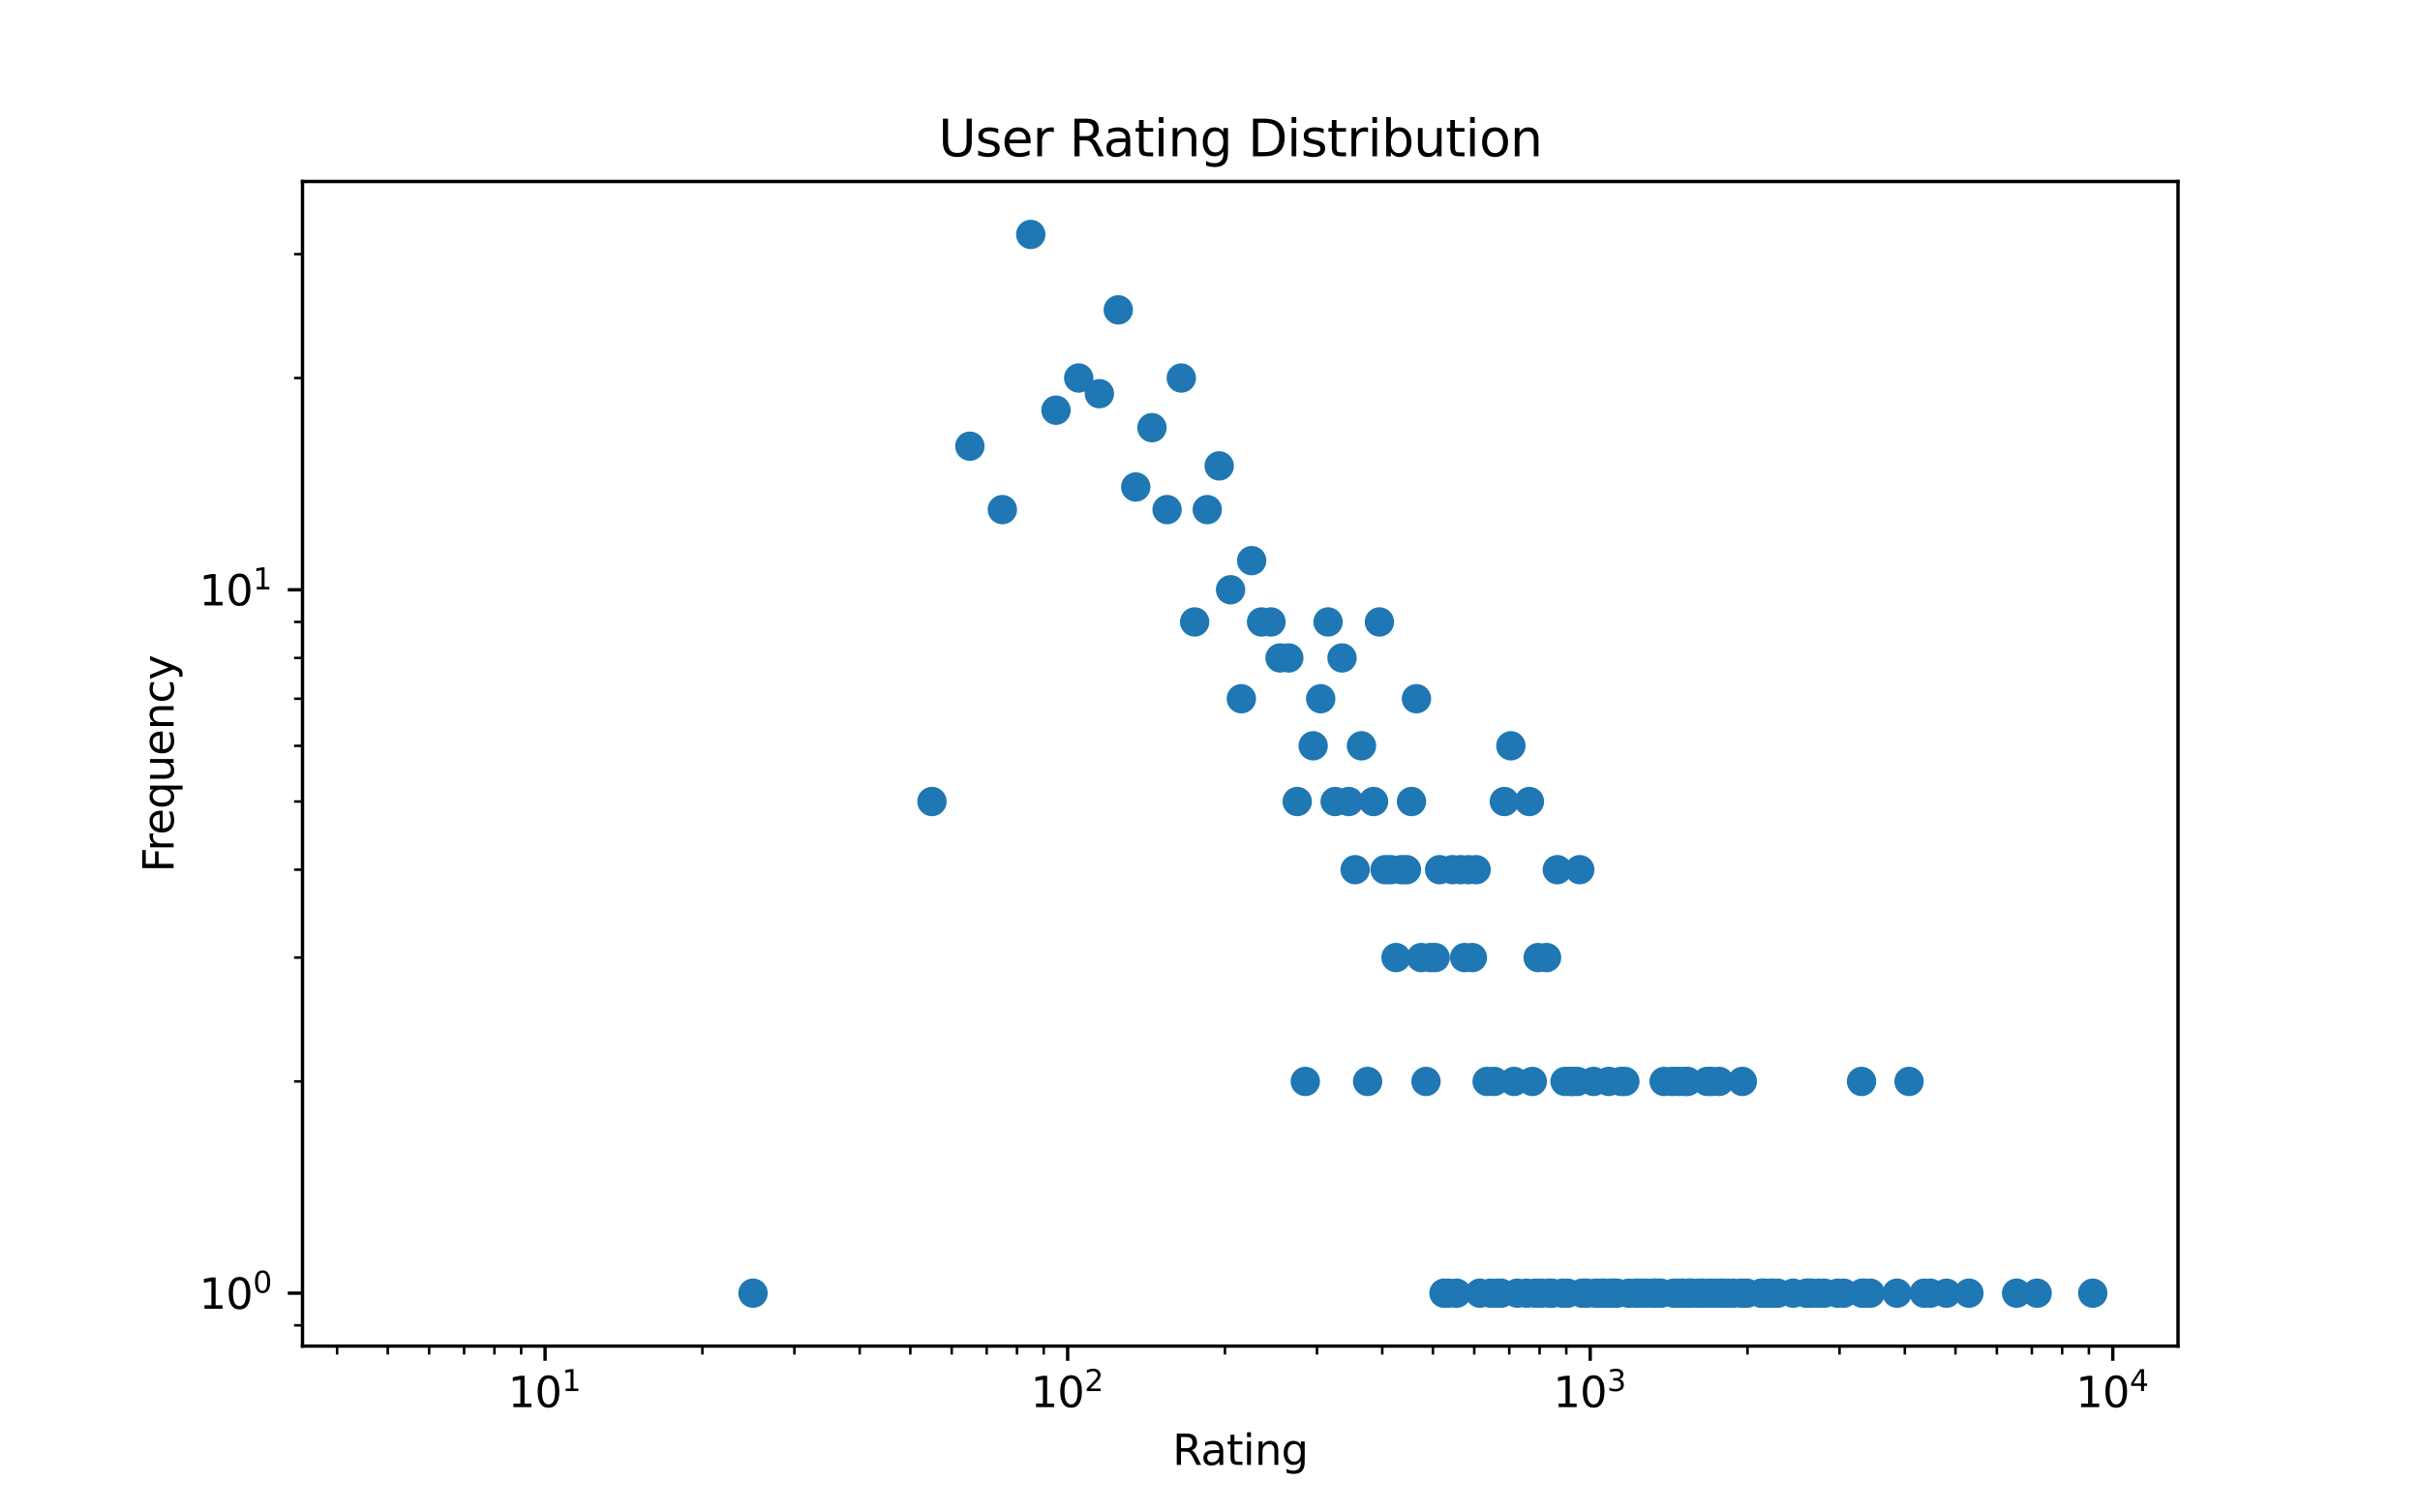 <?xml version="1.0" encoding="utf-8" standalone="no"?>
<!DOCTYPE svg PUBLIC "-//W3C//DTD SVG 1.1//EN"
  "http://www.w3.org/Graphics/SVG/1.1/DTD/svg11.dtd">
<svg xmlns:xlink="http://www.w3.org/1999/xlink" width="576pt" height="360pt" viewBox="0 0 576 360" xmlns="http://www.w3.org/2000/svg" version="1.1">
 <defs>
  <style type="text/css">*{stroke-linejoin: round; stroke-linecap: butt}</style>
 </defs>
 <g id="figure_1">
  <g id="patch_1">
   <path d="M 0 360 
L 576 360 
L 576 0 
L 0 0 
z
" style="fill: #ffffff"/>
  </g>
  <g id="axes_1">
   <g id="patch_2">
    <path d="M 72 320.4 
L 518.4 320.4 
L 518.4 43.2 
L 72 43.2 
z
" style="fill: #ffffff"/>
   </g>
   <g id="PathCollection_1">
    <defs>
     <path id="m81e905abfb" d="M 0 3 
C 0.796 3 1.559 2.684 2.121 2.121 
C 2.684 1.559 3 0.796 3 0 
C 3 -0.796 2.684 -1.559 2.121 -2.121 
C 1.559 -2.684 0.796 -3 0 -3 
C -0.796 -3 -1.559 -2.684 -2.121 -2.121 
C -2.684 -1.559 -3 -0.796 -3 0 
C -3 0.796 -2.684 1.559 -2.121 2.121 
C -1.559 2.684 -0.796 3 0 3 
z
" style="stroke: #1f77b4"/>
    </defs>
    <g clip-path="url(#p320c26b1bb)">
     <use xlink:href="#m81e905abfb" x="179.23" y="307.8" style="fill: #1f77b4; stroke: #1f77b4"/>
     <use xlink:href="#m81e905abfb" x="221.821" y="190.775" style="fill: #1f77b4; stroke: #1f77b4"/>
     <use xlink:href="#m81e905abfb" x="230.845" y="106.2" style="fill: #1f77b4; stroke: #1f77b4"/>
     <use xlink:href="#m81e905abfb" x="238.575" y="121.298" style="fill: #1f77b4; stroke: #1f77b4"/>
     <use xlink:href="#m81e905abfb" x="245.336" y="55.8" style="fill: #1f77b4; stroke: #1f77b4"/>
     <use xlink:href="#m81e905abfb" x="251.344" y="97.636" style="fill: #1f77b4; stroke: #1f77b4"/>
     <use xlink:href="#m81e905abfb" x="256.751" y="89.975" style="fill: #1f77b4; stroke: #1f77b4"/>
     <use xlink:href="#m81e905abfb" x="261.665" y="93.704" style="fill: #1f77b4; stroke: #1f77b4"/>
     <use xlink:href="#m81e905abfb" x="266.169" y="73.75" style="fill: #1f77b4; stroke: #1f77b4"/>
     <use xlink:href="#m81e905abfb" x="270.326" y="115.909" style="fill: #1f77b4; stroke: #1f77b4"/>
     <use xlink:href="#m81e905abfb" x="274.186" y="101.792" style="fill: #1f77b4; stroke: #1f77b4"/>
     <use xlink:href="#m81e905abfb" x="277.789" y="121.298" style="fill: #1f77b4; stroke: #1f77b4"/>
     <use xlink:href="#m81e905abfb" x="281.166" y="89.975" style="fill: #1f77b4; stroke: #1f77b4"/>
     <use xlink:href="#m81e905abfb" x="284.344" y="148.036" style="fill: #1f77b4; stroke: #1f77b4"/>
     <use xlink:href="#m81e905abfb" x="287.346" y="121.298" style="fill: #1f77b4; stroke: #1f77b4"/>
     <use xlink:href="#m81e905abfb" x="290.19" y="110.893" style="fill: #1f77b4; stroke: #1f77b4"/>
     <use xlink:href="#m81e905abfb" x="292.891" y="140.375" style="fill: #1f77b4; stroke: #1f77b4"/>
     <use xlink:href="#m81e905abfb" x="295.464" y="166.309" style="fill: #1f77b4; stroke: #1f77b4"/>
     <use xlink:href="#m81e905abfb" x="297.92" y="133.445" style="fill: #1f77b4; stroke: #1f77b4"/>
     <use xlink:href="#m81e905abfb" x="300.269" y="148.036" style="fill: #1f77b4; stroke: #1f77b4"/>
     <use xlink:href="#m81e905abfb" x="302.52" y="148.036" style="fill: #1f77b4; stroke: #1f77b4"/>
     <use xlink:href="#m81e905abfb" x="304.681" y="156.6" style="fill: #1f77b4; stroke: #1f77b4"/>
     <use xlink:href="#m81e905abfb" x="306.759" y="156.6" style="fill: #1f77b4; stroke: #1f77b4"/>
     <use xlink:href="#m81e905abfb" x="308.76" y="190.775" style="fill: #1f77b4; stroke: #1f77b4"/>
     <use xlink:href="#m81e905abfb" x="310.689" y="257.4" style="fill: #1f77b4; stroke: #1f77b4"/>
     <use xlink:href="#m81e905abfb" x="312.552" y="177.518" style="fill: #1f77b4; stroke: #1f77b4"/>
     <use xlink:href="#m81e905abfb" x="314.353" y="166.309" style="fill: #1f77b4; stroke: #1f77b4"/>
     <use xlink:href="#m81e905abfb" x="316.096" y="148.036" style="fill: #1f77b4; stroke: #1f77b4"/>
     <use xlink:href="#m81e905abfb" x="317.784" y="190.775" style="fill: #1f77b4; stroke: #1f77b4"/>
     <use xlink:href="#m81e905abfb" x="319.421" y="156.6" style="fill: #1f77b4; stroke: #1f77b4"/>
     <use xlink:href="#m81e905abfb" x="321.01" y="190.775" style="fill: #1f77b4; stroke: #1f77b4"/>
     <use xlink:href="#m81e905abfb" x="322.553" y="207" style="fill: #1f77b4; stroke: #1f77b4"/>
     <use xlink:href="#m81e905abfb" x="324.054" y="177.518" style="fill: #1f77b4; stroke: #1f77b4"/>
     <use xlink:href="#m81e905abfb" x="325.514" y="257.4" style="fill: #1f77b4; stroke: #1f77b4"/>
     <use xlink:href="#m81e905abfb" x="326.936" y="190.775" style="fill: #1f77b4; stroke: #1f77b4"/>
     <use xlink:href="#m81e905abfb" x="328.321" y="148.036" style="fill: #1f77b4; stroke: #1f77b4"/>
     <use xlink:href="#m81e905abfb" x="329.671" y="207" style="fill: #1f77b4; stroke: #1f77b4"/>
     <use xlink:href="#m81e905abfb" x="330.989" y="207" style="fill: #1f77b4; stroke: #1f77b4"/>
     <use xlink:href="#m81e905abfb" x="332.275" y="227.918" style="fill: #1f77b4; stroke: #1f77b4"/>
     <use xlink:href="#m81e905abfb" x="333.531" y="207" style="fill: #1f77b4; stroke: #1f77b4"/>
     <use xlink:href="#m81e905abfb" x="334.759" y="207" style="fill: #1f77b4; stroke: #1f77b4"/>
     <use xlink:href="#m81e905abfb" x="335.959" y="190.775" style="fill: #1f77b4; stroke: #1f77b4"/>
     <use xlink:href="#m81e905abfb" x="337.134" y="166.309" style="fill: #1f77b4; stroke: #1f77b4"/>
     <use xlink:href="#m81e905abfb" x="338.283" y="227.918" style="fill: #1f77b4; stroke: #1f77b4"/>
     <use xlink:href="#m81e905abfb" x="339.409" y="257.4" style="fill: #1f77b4; stroke: #1f77b4"/>
     <use xlink:href="#m81e905abfb" x="340.511" y="227.918" style="fill: #1f77b4; stroke: #1f77b4"/>
     <use xlink:href="#m81e905abfb" x="341.591" y="227.918" style="fill: #1f77b4; stroke: #1f77b4"/>
     <use xlink:href="#m81e905abfb" x="342.651" y="207" style="fill: #1f77b4; stroke: #1f77b4"/>
     <use xlink:href="#m81e905abfb" x="343.69" y="307.8" style="fill: #1f77b4; stroke: #1f77b4"/>
     <use xlink:href="#m81e905abfb" x="344.709" y="307.8" style="fill: #1f77b4; stroke: #1f77b4"/>
     <use xlink:href="#m81e905abfb" x="345.709" y="207" style="fill: #1f77b4; stroke: #1f77b4"/>
     <use xlink:href="#m81e905abfb" x="346.691" y="307.8" style="fill: #1f77b4; stroke: #1f77b4"/>
     <use xlink:href="#m81e905abfb" x="347.656" y="207" style="fill: #1f77b4; stroke: #1f77b4"/>
     <use xlink:href="#m81e905abfb" x="348.604" y="227.918" style="fill: #1f77b4; stroke: #1f77b4"/>
     <use xlink:href="#m81e905abfb" x="349.535" y="207" style="fill: #1f77b4; stroke: #1f77b4"/>
     <use xlink:href="#m81e905abfb" x="350.451" y="227.918" style="fill: #1f77b4; stroke: #1f77b4"/>
     <use xlink:href="#m81e905abfb" x="351.351" y="207" style="fill: #1f77b4; stroke: #1f77b4"/>
     <use xlink:href="#m81e905abfb" x="352.237" y="307.8" style="fill: #1f77b4; stroke: #1f77b4"/>
     <use xlink:href="#m81e905abfb" x="353.965" y="257.4" style="fill: #1f77b4; stroke: #1f77b4"/>
     <use xlink:href="#m81e905abfb" x="354.809" y="307.8" style="fill: #1f77b4; stroke: #1f77b4"/>
     <use xlink:href="#m81e905abfb" x="355.64" y="257.4" style="fill: #1f77b4; stroke: #1f77b4"/>
     <use xlink:href="#m81e905abfb" x="356.459" y="307.8" style="fill: #1f77b4; stroke: #1f77b4"/>
     <use xlink:href="#m81e905abfb" x="357.265" y="307.8" style="fill: #1f77b4; stroke: #1f77b4"/>
     <use xlink:href="#m81e905abfb" x="358.059" y="190.775" style="fill: #1f77b4; stroke: #1f77b4"/>
     <use xlink:href="#m81e905abfb" x="359.614" y="177.518" style="fill: #1f77b4; stroke: #1f77b4"/>
     <use xlink:href="#m81e905abfb" x="360.375" y="257.4" style="fill: #1f77b4; stroke: #1f77b4"/>
     <use xlink:href="#m81e905abfb" x="361.125" y="307.8" style="fill: #1f77b4; stroke: #1f77b4"/>
     <use xlink:href="#m81e905abfb" x="363.315" y="307.8" style="fill: #1f77b4; stroke: #1f77b4"/>
     <use xlink:href="#m81e905abfb" x="364.026" y="190.775" style="fill: #1f77b4; stroke: #1f77b4"/>
     <use xlink:href="#m81e905abfb" x="364.728" y="257.4" style="fill: #1f77b4; stroke: #1f77b4"/>
     <use xlink:href="#m81e905abfb" x="365.42" y="307.8" style="fill: #1f77b4; stroke: #1f77b4"/>
     <use xlink:href="#m81e905abfb" x="366.104" y="227.918" style="fill: #1f77b4; stroke: #1f77b4"/>
     <use xlink:href="#m81e905abfb" x="366.779" y="307.8" style="fill: #1f77b4; stroke: #1f77b4"/>
     <use xlink:href="#m81e905abfb" x="368.105" y="227.918" style="fill: #1f77b4; stroke: #1f77b4"/>
     <use xlink:href="#m81e905abfb" x="368.756" y="307.8" style="fill: #1f77b4; stroke: #1f77b4"/>
     <use xlink:href="#m81e905abfb" x="369.399" y="307.8" style="fill: #1f77b4; stroke: #1f77b4"/>
     <use xlink:href="#m81e905abfb" x="370.663" y="207" style="fill: #1f77b4; stroke: #1f77b4"/>
     <use xlink:href="#m81e905abfb" x="371.897" y="307.8" style="fill: #1f77b4; stroke: #1f77b4"/>
     <use xlink:href="#m81e905abfb" x="372.504" y="257.4" style="fill: #1f77b4; stroke: #1f77b4"/>
     <use xlink:href="#m81e905abfb" x="373.104" y="307.8" style="fill: #1f77b4; stroke: #1f77b4"/>
     <use xlink:href="#m81e905abfb" x="373.698" y="257.4" style="fill: #1f77b4; stroke: #1f77b4"/>
     <use xlink:href="#m81e905abfb" x="374.285" y="257.4" style="fill: #1f77b4; stroke: #1f77b4"/>
     <use xlink:href="#m81e905abfb" x="375.441" y="257.4" style="fill: #1f77b4; stroke: #1f77b4"/>
     <use xlink:href="#m81e905abfb" x="376.009" y="207" style="fill: #1f77b4; stroke: #1f77b4"/>
     <use xlink:href="#m81e905abfb" x="376.572" y="307.8" style="fill: #1f77b4; stroke: #1f77b4"/>
     <use xlink:href="#m81e905abfb" x="377.129" y="307.8" style="fill: #1f77b4; stroke: #1f77b4"/>
     <use xlink:href="#m81e905abfb" x="377.68" y="307.8" style="fill: #1f77b4; stroke: #1f77b4"/>
     <use xlink:href="#m81e905abfb" x="379.301" y="257.4" style="fill: #1f77b4; stroke: #1f77b4"/>
     <use xlink:href="#m81e905abfb" x="379.83" y="307.8" style="fill: #1f77b4; stroke: #1f77b4"/>
     <use xlink:href="#m81e905abfb" x="380.874" y="307.8" style="fill: #1f77b4; stroke: #1f77b4"/>
     <use xlink:href="#m81e905abfb" x="381.389" y="307.8" style="fill: #1f77b4; stroke: #1f77b4"/>
     <use xlink:href="#m81e905abfb" x="381.898" y="307.8" style="fill: #1f77b4; stroke: #1f77b4"/>
     <use xlink:href="#m81e905abfb" x="382.903" y="257.4" style="fill: #1f77b4; stroke: #1f77b4"/>
     <use xlink:href="#m81e905abfb" x="383.399" y="307.8" style="fill: #1f77b4; stroke: #1f77b4"/>
     <use xlink:href="#m81e905abfb" x="383.89" y="307.8" style="fill: #1f77b4; stroke: #1f77b4"/>
     <use xlink:href="#m81e905abfb" x="384.377" y="307.8" style="fill: #1f77b4; stroke: #1f77b4"/>
     <use xlink:href="#m81e905abfb" x="384.859" y="307.8" style="fill: #1f77b4; stroke: #1f77b4"/>
     <use xlink:href="#m81e905abfb" x="385.811" y="257.4" style="fill: #1f77b4; stroke: #1f77b4"/>
     <use xlink:href="#m81e905abfb" x="386.746" y="257.4" style="fill: #1f77b4; stroke: #1f77b4"/>
     <use xlink:href="#m81e905abfb" x="387.666" y="307.8" style="fill: #1f77b4; stroke: #1f77b4"/>
     <use xlink:href="#m81e905abfb" x="389.459" y="307.8" style="fill: #1f77b4; stroke: #1f77b4"/>
     <use xlink:href="#m81e905abfb" x="389.898" y="307.8" style="fill: #1f77b4; stroke: #1f77b4"/>
     <use xlink:href="#m81e905abfb" x="390.766" y="307.8" style="fill: #1f77b4; stroke: #1f77b4"/>
     <use xlink:href="#m81e905abfb" x="391.62" y="307.8" style="fill: #1f77b4; stroke: #1f77b4"/>
     <use xlink:href="#m81e905abfb" x="393.289" y="307.8" style="fill: #1f77b4; stroke: #1f77b4"/>
     <use xlink:href="#m81e905abfb" x="393.698" y="307.8" style="fill: #1f77b4; stroke: #1f77b4"/>
     <use xlink:href="#m81e905abfb" x="394.104" y="307.8" style="fill: #1f77b4; stroke: #1f77b4"/>
     <use xlink:href="#m81e905abfb" x="394.907" y="307.8" style="fill: #1f77b4; stroke: #1f77b4"/>
     <use xlink:href="#m81e905abfb" x="395.305" y="307.8" style="fill: #1f77b4; stroke: #1f77b4"/>
     <use xlink:href="#m81e905abfb" x="396.09" y="257.4" style="fill: #1f77b4; stroke: #1f77b4"/>
     <use xlink:href="#m81e905abfb" x="398.006" y="257.4" style="fill: #1f77b4; stroke: #1f77b4"/>
     <use xlink:href="#m81e905abfb" x="398.381" y="307.8" style="fill: #1f77b4; stroke: #1f77b4"/>
     <use xlink:href="#m81e905abfb" x="399.124" y="307.8" style="fill: #1f77b4; stroke: #1f77b4"/>
     <use xlink:href="#m81e905abfb" x="399.491" y="257.4" style="fill: #1f77b4; stroke: #1f77b4"/>
     <use xlink:href="#m81e905abfb" x="400.219" y="307.8" style="fill: #1f77b4; stroke: #1f77b4"/>
     <use xlink:href="#m81e905abfb" x="400.579" y="307.8" style="fill: #1f77b4; stroke: #1f77b4"/>
     <use xlink:href="#m81e905abfb" x="400.937" y="257.4" style="fill: #1f77b4; stroke: #1f77b4"/>
     <use xlink:href="#m81e905abfb" x="401.645" y="257.4" style="fill: #1f77b4; stroke: #1f77b4"/>
     <use xlink:href="#m81e905abfb" x="401.996" y="307.8" style="fill: #1f77b4; stroke: #1f77b4"/>
     <use xlink:href="#m81e905abfb" x="402.344" y="307.8" style="fill: #1f77b4; stroke: #1f77b4"/>
     <use xlink:href="#m81e905abfb" x="402.691" y="307.8" style="fill: #1f77b4; stroke: #1f77b4"/>
     <use xlink:href="#m81e905abfb" x="404.389" y="307.8" style="fill: #1f77b4; stroke: #1f77b4"/>
     <use xlink:href="#m81e905abfb" x="405.054" y="307.8" style="fill: #1f77b4; stroke: #1f77b4"/>
     <use xlink:href="#m81e905abfb" x="405.384" y="307.8" style="fill: #1f77b4; stroke: #1f77b4"/>
     <use xlink:href="#m81e905abfb" x="406.36" y="257.4" style="fill: #1f77b4; stroke: #1f77b4"/>
     <use xlink:href="#m81e905abfb" x="407.001" y="307.8" style="fill: #1f77b4; stroke: #1f77b4"/>
     <use xlink:href="#m81e905abfb" x="407.319" y="257.4" style="fill: #1f77b4; stroke: #1f77b4"/>
     <use xlink:href="#m81e905abfb" x="407.949" y="307.8" style="fill: #1f77b4; stroke: #1f77b4"/>
     <use xlink:href="#m81e905abfb" x="409.187" y="257.4" style="fill: #1f77b4; stroke: #1f77b4"/>
     <use xlink:href="#m81e905abfb" x="409.492" y="307.8" style="fill: #1f77b4; stroke: #1f77b4"/>
     <use xlink:href="#m81e905abfb" x="410.097" y="307.8" style="fill: #1f77b4; stroke: #1f77b4"/>
     <use xlink:href="#m81e905abfb" x="411.288" y="307.8" style="fill: #1f77b4; stroke: #1f77b4"/>
     <use xlink:href="#m81e905abfb" x="412.453" y="307.8" style="fill: #1f77b4; stroke: #1f77b4"/>
     <use xlink:href="#m81e905abfb" x="414.433" y="307.8" style="fill: #1f77b4; stroke: #1f77b4"/>
     <use xlink:href="#m81e905abfb" x="414.71" y="257.4" style="fill: #1f77b4; stroke: #1f77b4"/>
     <use xlink:href="#m81e905abfb" x="415.26" y="307.8" style="fill: #1f77b4; stroke: #1f77b4"/>
     <use xlink:href="#m81e905abfb" x="415.804" y="307.8" style="fill: #1f77b4; stroke: #1f77b4"/>
     <use xlink:href="#m81e905abfb" x="419.214" y="307.8" style="fill: #1f77b4; stroke: #1f77b4"/>
     <use xlink:href="#m81e905abfb" x="419.468" y="307.8" style="fill: #1f77b4; stroke: #1f77b4"/>
     <use xlink:href="#m81e905abfb" x="419.971" y="307.8" style="fill: #1f77b4; stroke: #1f77b4"/>
     <use xlink:href="#m81e905abfb" x="421.455" y="307.8" style="fill: #1f77b4; stroke: #1f77b4"/>
     <use xlink:href="#m81e905abfb" x="422.181" y="307.8" style="fill: #1f77b4; stroke: #1f77b4"/>
     <use xlink:href="#m81e905abfb" x="423.135" y="307.8" style="fill: #1f77b4; stroke: #1f77b4"/>
     <use xlink:href="#m81e905abfb" x="426.791" y="307.8" style="fill: #1f77b4; stroke: #1f77b4"/>
     <use xlink:href="#m81e905abfb" x="430.008" y="307.8" style="fill: #1f77b4; stroke: #1f77b4"/>
     <use xlink:href="#m81e905abfb" x="430.215" y="307.8" style="fill: #1f77b4; stroke: #1f77b4"/>
     <use xlink:href="#m81e905abfb" x="430.834" y="307.8" style="fill: #1f77b4; stroke: #1f77b4"/>
     <use xlink:href="#m81e905abfb" x="431.242" y="307.8" style="fill: #1f77b4; stroke: #1f77b4"/>
     <use xlink:href="#m81e905abfb" x="432.846" y="307.8" style="fill: #1f77b4; stroke: #1f77b4"/>
     <use xlink:href="#m81e905abfb" x="434.211" y="307.8" style="fill: #1f77b4; stroke: #1f77b4"/>
     <use xlink:href="#m81e905abfb" x="437.39" y="307.8" style="fill: #1f77b4; stroke: #1f77b4"/>
     <use xlink:href="#m81e905abfb" x="438.823" y="307.8" style="fill: #1f77b4; stroke: #1f77b4"/>
     <use xlink:href="#m81e905abfb" x="443.072" y="257.4" style="fill: #1f77b4; stroke: #1f77b4"/>
     <use xlink:href="#m81e905abfb" x="443.235" y="307.8" style="fill: #1f77b4; stroke: #1f77b4"/>
     <use xlink:href="#m81e905abfb" x="443.722" y="307.8" style="fill: #1f77b4; stroke: #1f77b4"/>
     <use xlink:href="#m81e905abfb" x="445.156" y="307.8" style="fill: #1f77b4; stroke: #1f77b4"/>
     <use xlink:href="#m81e905abfb" x="451.527" y="307.8" style="fill: #1f77b4; stroke: #1f77b4"/>
     <use xlink:href="#m81e905abfb" x="454.385" y="257.4" style="fill: #1f77b4; stroke: #1f77b4"/>
     <use xlink:href="#m81e905abfb" x="457.975" y="307.8" style="fill: #1f77b4; stroke: #1f77b4"/>
     <use xlink:href="#m81e905abfb" x="459.443" y="307.8" style="fill: #1f77b4; stroke: #1f77b4"/>
     <use xlink:href="#m81e905abfb" x="463.287" y="307.8" style="fill: #1f77b4; stroke: #1f77b4"/>
     <use xlink:href="#m81e905abfb" x="468.634" y="307.8" style="fill: #1f77b4; stroke: #1f77b4"/>
     <use xlink:href="#m81e905abfb" x="479.981" y="307.8" style="fill: #1f77b4; stroke: #1f77b4"/>
     <use xlink:href="#m81e905abfb" x="484.87" y="307.8" style="fill: #1f77b4; stroke: #1f77b4"/>
     <use xlink:href="#m81e905abfb" x="498.109" y="307.8" style="fill: #1f77b4; stroke: #1f77b4"/>
    </g>
   </g>
   <g id="matplotlib.axis_1">
    <g id="xtick_1">
     <g id="line2d_1">
      <defs>
       <path id="mab0620ad27" d="M 0 0 
L 0 3.5 
" style="stroke: #000000; stroke-width: 0.8"/>
      </defs>
      <g>
       <use xlink:href="#mab0620ad27" x="129.733" y="320.4" style="stroke: #000000; stroke-width: 0.8"/>
      </g>
     </g>
     <g id="text_1">
      <!-- $\mathdefault{10^{1}}$ -->
      <g transform="translate(120.933 334.998) scale(0.1 -0.1)">
       <defs>
        <path id="DejaVuSans-31" d="M 794 531 
L 1825 531 
L 1825 4091 
L 703 3866 
L 703 4441 
L 1819 4666 
L 2450 4666 
L 2450 531 
L 3481 531 
L 3481 0 
L 794 0 
L 794 531 
z
" transform="scale(0.016)"/>
        <path id="DejaVuSans-30" d="M 2034 4250 
Q 1547 4250 1301 3770 
Q 1056 3291 1056 2328 
Q 1056 1369 1301 889 
Q 1547 409 2034 409 
Q 2525 409 2770 889 
Q 3016 1369 3016 2328 
Q 3016 3291 2770 3770 
Q 2525 4250 2034 4250 
z
M 2034 4750 
Q 2819 4750 3233 4129 
Q 3647 3509 3647 2328 
Q 3647 1150 3233 529 
Q 2819 -91 2034 -91 
Q 1250 -91 836 529 
Q 422 1150 422 2328 
Q 422 3509 836 4129 
Q 1250 4750 2034 4750 
z
" transform="scale(0.016)"/>
       </defs>
       <use xlink:href="#DejaVuSans-31" transform="translate(0 0.684)"/>
       <use xlink:href="#DejaVuSans-30" transform="translate(63.623 0.684)"/>
       <use xlink:href="#DejaVuSans-31" transform="translate(128.203 38.966) scale(0.7)"/>
      </g>
     </g>
    </g>
    <g id="xtick_2">
     <g id="line2d_2">
      <g>
       <use xlink:href="#mab0620ad27" x="254.115" y="320.4" style="stroke: #000000; stroke-width: 0.8"/>
      </g>
     </g>
     <g id="text_2">
      <!-- $\mathdefault{10^{2}}$ -->
      <g transform="translate(245.315 334.998) scale(0.1 -0.1)">
       <defs>
        <path id="DejaVuSans-32" d="M 1228 531 
L 3431 531 
L 3431 0 
L 469 0 
L 469 531 
Q 828 903 1448 1529 
Q 2069 2156 2228 2338 
Q 2531 2678 2651 2914 
Q 2772 3150 2772 3378 
Q 2772 3750 2511 3984 
Q 2250 4219 1831 4219 
Q 1534 4219 1204 4116 
Q 875 4013 500 3803 
L 500 4441 
Q 881 4594 1212 4672 
Q 1544 4750 1819 4750 
Q 2544 4750 2975 4387 
Q 3406 4025 3406 3419 
Q 3406 3131 3298 2873 
Q 3191 2616 2906 2266 
Q 2828 2175 2409 1742 
Q 1991 1309 1228 531 
z
" transform="scale(0.016)"/>
       </defs>
       <use xlink:href="#DejaVuSans-31" transform="translate(0 0.766)"/>
       <use xlink:href="#DejaVuSans-30" transform="translate(63.623 0.766)"/>
       <use xlink:href="#DejaVuSans-32" transform="translate(128.203 39.047) scale(0.7)"/>
      </g>
     </g>
    </g>
    <g id="xtick_3">
     <g id="line2d_3">
      <g>
       <use xlink:href="#mab0620ad27" x="378.497" y="320.4" style="stroke: #000000; stroke-width: 0.8"/>
      </g>
     </g>
     <g id="text_3">
      <!-- $\mathdefault{10^{3}}$ -->
      <g transform="translate(369.697 334.998) scale(0.1 -0.1)">
       <defs>
        <path id="DejaVuSans-33" d="M 2597 2516 
Q 3050 2419 3304 2112 
Q 3559 1806 3559 1356 
Q 3559 666 3084 287 
Q 2609 -91 1734 -91 
Q 1441 -91 1130 -33 
Q 819 25 488 141 
L 488 750 
Q 750 597 1062 519 
Q 1375 441 1716 441 
Q 2309 441 2620 675 
Q 2931 909 2931 1356 
Q 2931 1769 2642 2001 
Q 2353 2234 1838 2234 
L 1294 2234 
L 1294 2753 
L 1863 2753 
Q 2328 2753 2575 2939 
Q 2822 3125 2822 3475 
Q 2822 3834 2567 4026 
Q 2313 4219 1838 4219 
Q 1578 4219 1281 4162 
Q 984 4106 628 3988 
L 628 4550 
Q 988 4650 1302 4700 
Q 1616 4750 1894 4750 
Q 2613 4750 3031 4423 
Q 3450 4097 3450 3541 
Q 3450 3153 3228 2886 
Q 3006 2619 2597 2516 
z
" transform="scale(0.016)"/>
       </defs>
       <use xlink:href="#DejaVuSans-31" transform="translate(0 0.766)"/>
       <use xlink:href="#DejaVuSans-30" transform="translate(63.623 0.766)"/>
       <use xlink:href="#DejaVuSans-33" transform="translate(128.203 39.047) scale(0.7)"/>
      </g>
     </g>
    </g>
    <g id="xtick_4">
     <g id="line2d_4">
      <g>
       <use xlink:href="#mab0620ad27" x="502.878" y="320.4" style="stroke: #000000; stroke-width: 0.8"/>
      </g>
     </g>
     <g id="text_4">
      <!-- $\mathdefault{10^{4}}$ -->
      <g transform="translate(494.078 334.998) scale(0.1 -0.1)">
       <defs>
        <path id="DejaVuSans-34" d="M 2419 4116 
L 825 1625 
L 2419 1625 
L 2419 4116 
z
M 2253 4666 
L 3047 4666 
L 3047 1625 
L 3713 1625 
L 3713 1100 
L 3047 1100 
L 3047 0 
L 2419 0 
L 2419 1100 
L 313 1100 
L 313 1709 
L 2253 4666 
z
" transform="scale(0.016)"/>
       </defs>
       <use xlink:href="#DejaVuSans-31" transform="translate(0 0.684)"/>
       <use xlink:href="#DejaVuSans-30" transform="translate(63.623 0.684)"/>
       <use xlink:href="#DejaVuSans-34" transform="translate(128.203 38.966) scale(0.7)"/>
      </g>
     </g>
    </g>
    <g id="xtick_5">
     <g id="line2d_5">
      <defs>
       <path id="mc2a86df914" d="M 0 0 
L 0 2 
" style="stroke: #000000; stroke-width: 0.6"/>
      </defs>
      <g>
       <use xlink:href="#mc2a86df914" x="80.237" y="320.4" style="stroke: #000000; stroke-width: 0.6"/>
      </g>
     </g>
    </g>
    <g id="xtick_6">
     <g id="line2d_6">
      <g>
       <use xlink:href="#mc2a86df914" x="92.291" y="320.4" style="stroke: #000000; stroke-width: 0.6"/>
      </g>
     </g>
    </g>
    <g id="xtick_7">
     <g id="line2d_7">
      <g>
       <use xlink:href="#mc2a86df914" x="102.14" y="320.4" style="stroke: #000000; stroke-width: 0.6"/>
      </g>
     </g>
    </g>
    <g id="xtick_8">
     <g id="line2d_8">
      <g>
       <use xlink:href="#mc2a86df914" x="110.467" y="320.4" style="stroke: #000000; stroke-width: 0.6"/>
      </g>
     </g>
    </g>
    <g id="xtick_9">
     <g id="line2d_9">
      <g>
       <use xlink:href="#mc2a86df914" x="117.68" y="320.4" style="stroke: #000000; stroke-width: 0.6"/>
      </g>
     </g>
    </g>
    <g id="xtick_10">
     <g id="line2d_10">
      <g>
       <use xlink:href="#mc2a86df914" x="124.042" y="320.4" style="stroke: #000000; stroke-width: 0.6"/>
      </g>
     </g>
    </g>
    <g id="xtick_11">
     <g id="line2d_11">
      <g>
       <use xlink:href="#mc2a86df914" x="167.176" y="320.4" style="stroke: #000000; stroke-width: 0.6"/>
      </g>
     </g>
    </g>
    <g id="xtick_12">
     <g id="line2d_12">
      <g>
       <use xlink:href="#mc2a86df914" x="189.079" y="320.4" style="stroke: #000000; stroke-width: 0.6"/>
      </g>
     </g>
    </g>
    <g id="xtick_13">
     <g id="line2d_13">
      <g>
       <use xlink:href="#mc2a86df914" x="204.619" y="320.4" style="stroke: #000000; stroke-width: 0.6"/>
      </g>
     </g>
    </g>
    <g id="xtick_14">
     <g id="line2d_14">
      <g>
       <use xlink:href="#mc2a86df914" x="216.672" y="320.4" style="stroke: #000000; stroke-width: 0.6"/>
      </g>
     </g>
    </g>
    <g id="xtick_15">
     <g id="line2d_15">
      <g>
       <use xlink:href="#mc2a86df914" x="226.521" y="320.4" style="stroke: #000000; stroke-width: 0.6"/>
      </g>
     </g>
    </g>
    <g id="xtick_16">
     <g id="line2d_16">
      <g>
       <use xlink:href="#mc2a86df914" x="234.848" y="320.4" style="stroke: #000000; stroke-width: 0.6"/>
      </g>
     </g>
    </g>
    <g id="xtick_17">
     <g id="line2d_17">
      <g>
       <use xlink:href="#mc2a86df914" x="242.061" y="320.4" style="stroke: #000000; stroke-width: 0.6"/>
      </g>
     </g>
    </g>
    <g id="xtick_18">
     <g id="line2d_18">
      <g>
       <use xlink:href="#mc2a86df914" x="248.424" y="320.4" style="stroke: #000000; stroke-width: 0.6"/>
      </g>
     </g>
    </g>
    <g id="xtick_19">
     <g id="line2d_19">
      <g>
       <use xlink:href="#mc2a86df914" x="291.558" y="320.4" style="stroke: #000000; stroke-width: 0.6"/>
      </g>
     </g>
    </g>
    <g id="xtick_20">
     <g id="line2d_20">
      <g>
       <use xlink:href="#mc2a86df914" x="313.46" y="320.4" style="stroke: #000000; stroke-width: 0.6"/>
      </g>
     </g>
    </g>
    <g id="xtick_21">
     <g id="line2d_21">
      <g>
       <use xlink:href="#mc2a86df914" x="329" y="320.4" style="stroke: #000000; stroke-width: 0.6"/>
      </g>
     </g>
    </g>
    <g id="xtick_22">
     <g id="line2d_22">
      <g>
       <use xlink:href="#mc2a86df914" x="341.054" y="320.4" style="stroke: #000000; stroke-width: 0.6"/>
      </g>
     </g>
    </g>
    <g id="xtick_23">
     <g id="line2d_23">
      <g>
       <use xlink:href="#mc2a86df914" x="350.903" y="320.4" style="stroke: #000000; stroke-width: 0.6"/>
      </g>
     </g>
    </g>
    <g id="xtick_24">
     <g id="line2d_24">
      <g>
       <use xlink:href="#mc2a86df914" x="359.23" y="320.4" style="stroke: #000000; stroke-width: 0.6"/>
      </g>
     </g>
    </g>
    <g id="xtick_25">
     <g id="line2d_25">
      <g>
       <use xlink:href="#mc2a86df914" x="366.443" y="320.4" style="stroke: #000000; stroke-width: 0.6"/>
      </g>
     </g>
    </g>
    <g id="xtick_26">
     <g id="line2d_26">
      <g>
       <use xlink:href="#mc2a86df914" x="372.805" y="320.4" style="stroke: #000000; stroke-width: 0.6"/>
      </g>
     </g>
    </g>
    <g id="xtick_27">
     <g id="line2d_27">
      <g>
       <use xlink:href="#mc2a86df914" x="415.939" y="320.4" style="stroke: #000000; stroke-width: 0.6"/>
      </g>
     </g>
    </g>
    <g id="xtick_28">
     <g id="line2d_28">
      <g>
       <use xlink:href="#mc2a86df914" x="437.842" y="320.4" style="stroke: #000000; stroke-width: 0.6"/>
      </g>
     </g>
    </g>
    <g id="xtick_29">
     <g id="line2d_29">
      <g>
       <use xlink:href="#mc2a86df914" x="453.382" y="320.4" style="stroke: #000000; stroke-width: 0.6"/>
      </g>
     </g>
    </g>
    <g id="xtick_30">
     <g id="line2d_30">
      <g>
       <use xlink:href="#mc2a86df914" x="465.436" y="320.4" style="stroke: #000000; stroke-width: 0.6"/>
      </g>
     </g>
    </g>
    <g id="xtick_31">
     <g id="line2d_31">
      <g>
       <use xlink:href="#mc2a86df914" x="475.284" y="320.4" style="stroke: #000000; stroke-width: 0.6"/>
      </g>
     </g>
    </g>
    <g id="xtick_32">
     <g id="line2d_32">
      <g>
       <use xlink:href="#mc2a86df914" x="483.611" y="320.4" style="stroke: #000000; stroke-width: 0.6"/>
      </g>
     </g>
    </g>
    <g id="xtick_33">
     <g id="line2d_33">
      <g>
       <use xlink:href="#mc2a86df914" x="490.824" y="320.4" style="stroke: #000000; stroke-width: 0.6"/>
      </g>
     </g>
    </g>
    <g id="xtick_34">
     <g id="line2d_34">
      <g>
       <use xlink:href="#mc2a86df914" x="497.187" y="320.4" style="stroke: #000000; stroke-width: 0.6"/>
      </g>
     </g>
    </g>
    <g id="text_5">
     <!-- Rating -->
     <g transform="translate(279.082 348.677) scale(0.1 -0.1)">
      <defs>
       <path id="DejaVuSans-52" d="M 2841 2188 
Q 3044 2119 3236 1894 
Q 3428 1669 3622 1275 
L 4263 0 
L 3584 0 
L 2988 1197 
Q 2756 1666 2539 1819 
Q 2322 1972 1947 1972 
L 1259 1972 
L 1259 0 
L 628 0 
L 628 4666 
L 2053 4666 
Q 2853 4666 3247 4331 
Q 3641 3997 3641 3322 
Q 3641 2881 3436 2590 
Q 3231 2300 2841 2188 
z
M 1259 4147 
L 1259 2491 
L 2053 2491 
Q 2509 2491 2742 2702 
Q 2975 2913 2975 3322 
Q 2975 3731 2742 3939 
Q 2509 4147 2053 4147 
L 1259 4147 
z
" transform="scale(0.016)"/>
       <path id="DejaVuSans-61" d="M 2194 1759 
Q 1497 1759 1228 1600 
Q 959 1441 959 1056 
Q 959 750 1161 570 
Q 1363 391 1709 391 
Q 2188 391 2477 730 
Q 2766 1069 2766 1631 
L 2766 1759 
L 2194 1759 
z
M 3341 1997 
L 3341 0 
L 2766 0 
L 2766 531 
Q 2569 213 2275 61 
Q 1981 -91 1556 -91 
Q 1019 -91 701 211 
Q 384 513 384 1019 
Q 384 1609 779 1909 
Q 1175 2209 1959 2209 
L 2766 2209 
L 2766 2266 
Q 2766 2663 2505 2880 
Q 2244 3097 1772 3097 
Q 1472 3097 1187 3025 
Q 903 2953 641 2809 
L 641 3341 
Q 956 3463 1253 3523 
Q 1550 3584 1831 3584 
Q 2591 3584 2966 3190 
Q 3341 2797 3341 1997 
z
" transform="scale(0.016)"/>
       <path id="DejaVuSans-74" d="M 1172 4494 
L 1172 3500 
L 2356 3500 
L 2356 3053 
L 1172 3053 
L 1172 1153 
Q 1172 725 1289 603 
Q 1406 481 1766 481 
L 2356 481 
L 2356 0 
L 1766 0 
Q 1100 0 847 248 
Q 594 497 594 1153 
L 594 3053 
L 172 3053 
L 172 3500 
L 594 3500 
L 594 4494 
L 1172 4494 
z
" transform="scale(0.016)"/>
       <path id="DejaVuSans-69" d="M 603 3500 
L 1178 3500 
L 1178 0 
L 603 0 
L 603 3500 
z
M 603 4863 
L 1178 4863 
L 1178 4134 
L 603 4134 
L 603 4863 
z
" transform="scale(0.016)"/>
       <path id="DejaVuSans-6e" d="M 3513 2113 
L 3513 0 
L 2938 0 
L 2938 2094 
Q 2938 2591 2744 2837 
Q 2550 3084 2163 3084 
Q 1697 3084 1428 2787 
Q 1159 2491 1159 1978 
L 1159 0 
L 581 0 
L 581 3500 
L 1159 3500 
L 1159 2956 
Q 1366 3272 1645 3428 
Q 1925 3584 2291 3584 
Q 2894 3584 3203 3211 
Q 3513 2838 3513 2113 
z
" transform="scale(0.016)"/>
       <path id="DejaVuSans-67" d="M 2906 1791 
Q 2906 2416 2648 2759 
Q 2391 3103 1925 3103 
Q 1463 3103 1205 2759 
Q 947 2416 947 1791 
Q 947 1169 1205 825 
Q 1463 481 1925 481 
Q 2391 481 2648 825 
Q 2906 1169 2906 1791 
z
M 3481 434 
Q 3481 -459 3084 -895 
Q 2688 -1331 1869 -1331 
Q 1566 -1331 1297 -1286 
Q 1028 -1241 775 -1147 
L 775 -588 
Q 1028 -725 1275 -790 
Q 1522 -856 1778 -856 
Q 2344 -856 2625 -561 
Q 2906 -266 2906 331 
L 2906 616 
Q 2728 306 2450 153 
Q 2172 0 1784 0 
Q 1141 0 747 490 
Q 353 981 353 1791 
Q 353 2603 747 3093 
Q 1141 3584 1784 3584 
Q 2172 3584 2450 3431 
Q 2728 3278 2906 2969 
L 2906 3500 
L 3481 3500 
L 3481 434 
z
" transform="scale(0.016)"/>
      </defs>
      <use xlink:href="#DejaVuSans-52"/>
      <use xlink:href="#DejaVuSans-61" transform="translate(67.232 0)"/>
      <use xlink:href="#DejaVuSans-74" transform="translate(128.512 0)"/>
      <use xlink:href="#DejaVuSans-69" transform="translate(167.721 0)"/>
      <use xlink:href="#DejaVuSans-6e" transform="translate(195.504 0)"/>
      <use xlink:href="#DejaVuSans-67" transform="translate(258.883 0)"/>
     </g>
    </g>
   </g>
   <g id="matplotlib.axis_2">
    <g id="ytick_1">
     <g id="line2d_35">
      <defs>
       <path id="m4377a08be7" d="M 0 0 
L -3.5 0 
" style="stroke: #000000; stroke-width: 0.8"/>
      </defs>
      <g>
       <use xlink:href="#m4377a08be7" x="72" y="307.8" style="stroke: #000000; stroke-width: 0.8"/>
      </g>
     </g>
     <g id="text_6">
      <!-- $\mathdefault{10^{0}}$ -->
      <g transform="translate(47.4 311.599) scale(0.1 -0.1)">
       <use xlink:href="#DejaVuSans-31" transform="translate(0 0.766)"/>
       <use xlink:href="#DejaVuSans-30" transform="translate(63.623 0.766)"/>
       <use xlink:href="#DejaVuSans-30" transform="translate(128.203 39.047) scale(0.7)"/>
      </g>
     </g>
    </g>
    <g id="ytick_2">
     <g id="line2d_36">
      <g>
       <use xlink:href="#m4377a08be7" x="72" y="140.375" style="stroke: #000000; stroke-width: 0.8"/>
      </g>
     </g>
     <g id="text_7">
      <!-- $\mathdefault{10^{1}}$ -->
      <g transform="translate(47.4 144.174) scale(0.1 -0.1)">
       <use xlink:href="#DejaVuSans-31" transform="translate(0 0.684)"/>
       <use xlink:href="#DejaVuSans-30" transform="translate(63.623 0.684)"/>
       <use xlink:href="#DejaVuSans-31" transform="translate(128.203 38.966) scale(0.7)"/>
      </g>
     </g>
    </g>
    <g id="ytick_3">
     <g id="line2d_37">
      <defs>
       <path id="m9e4e0279ee" d="M 0 0 
L -2 0 
" style="stroke: #000000; stroke-width: 0.6"/>
      </defs>
      <g>
       <use xlink:href="#m9e4e0279ee" x="72" y="315.461" style="stroke: #000000; stroke-width: 0.6"/>
      </g>
     </g>
    </g>
    <g id="ytick_4">
     <g id="line2d_38">
      <g>
       <use xlink:href="#m9e4e0279ee" x="72" y="257.4" style="stroke: #000000; stroke-width: 0.6"/>
      </g>
     </g>
    </g>
    <g id="ytick_5">
     <g id="line2d_39">
      <g>
       <use xlink:href="#m9e4e0279ee" x="72" y="227.918" style="stroke: #000000; stroke-width: 0.6"/>
      </g>
     </g>
    </g>
    <g id="ytick_6">
     <g id="line2d_40">
      <g>
       <use xlink:href="#m9e4e0279ee" x="72" y="207" style="stroke: #000000; stroke-width: 0.6"/>
      </g>
     </g>
    </g>
    <g id="ytick_7">
     <g id="line2d_41">
      <g>
       <use xlink:href="#m9e4e0279ee" x="72" y="190.775" style="stroke: #000000; stroke-width: 0.6"/>
      </g>
     </g>
    </g>
    <g id="ytick_8">
     <g id="line2d_42">
      <g>
       <use xlink:href="#m9e4e0279ee" x="72" y="177.518" style="stroke: #000000; stroke-width: 0.6"/>
      </g>
     </g>
    </g>
    <g id="ytick_9">
     <g id="line2d_43">
      <g>
       <use xlink:href="#m9e4e0279ee" x="72" y="166.309" style="stroke: #000000; stroke-width: 0.6"/>
      </g>
     </g>
    </g>
    <g id="ytick_10">
     <g id="line2d_44">
      <g>
       <use xlink:href="#m9e4e0279ee" x="72" y="156.6" style="stroke: #000000; stroke-width: 0.6"/>
      </g>
     </g>
    </g>
    <g id="ytick_11">
     <g id="line2d_45">
      <g>
       <use xlink:href="#m9e4e0279ee" x="72" y="148.036" style="stroke: #000000; stroke-width: 0.6"/>
      </g>
     </g>
    </g>
    <g id="ytick_12">
     <g id="line2d_46">
      <g>
       <use xlink:href="#m9e4e0279ee" x="72" y="89.975" style="stroke: #000000; stroke-width: 0.6"/>
      </g>
     </g>
    </g>
    <g id="ytick_13">
     <g id="line2d_47">
      <g>
       <use xlink:href="#m9e4e0279ee" x="72" y="60.493" style="stroke: #000000; stroke-width: 0.6"/>
      </g>
     </g>
    </g>
    <g id="text_8">
     <!-- Frequency -->
     <g transform="translate(41.32 207.63) rotate(-90) scale(0.1 -0.1)">
      <defs>
       <path id="DejaVuSans-46" d="M 628 4666 
L 3309 4666 
L 3309 4134 
L 1259 4134 
L 1259 2759 
L 3109 2759 
L 3109 2228 
L 1259 2228 
L 1259 0 
L 628 0 
L 628 4666 
z
" transform="scale(0.016)"/>
       <path id="DejaVuSans-72" d="M 2631 2963 
Q 2534 3019 2420 3045 
Q 2306 3072 2169 3072 
Q 1681 3072 1420 2755 
Q 1159 2438 1159 1844 
L 1159 0 
L 581 0 
L 581 3500 
L 1159 3500 
L 1159 2956 
Q 1341 3275 1631 3429 
Q 1922 3584 2338 3584 
Q 2397 3584 2469 3576 
Q 2541 3569 2628 3553 
L 2631 2963 
z
" transform="scale(0.016)"/>
       <path id="DejaVuSans-65" d="M 3597 1894 
L 3597 1613 
L 953 1613 
Q 991 1019 1311 708 
Q 1631 397 2203 397 
Q 2534 397 2845 478 
Q 3156 559 3463 722 
L 3463 178 
Q 3153 47 2828 -22 
Q 2503 -91 2169 -91 
Q 1331 -91 842 396 
Q 353 884 353 1716 
Q 353 2575 817 3079 
Q 1281 3584 2069 3584 
Q 2775 3584 3186 3129 
Q 3597 2675 3597 1894 
z
M 3022 2063 
Q 3016 2534 2758 2815 
Q 2500 3097 2075 3097 
Q 1594 3097 1305 2825 
Q 1016 2553 972 2059 
L 3022 2063 
z
" transform="scale(0.016)"/>
       <path id="DejaVuSans-71" d="M 947 1747 
Q 947 1113 1208 752 
Q 1469 391 1925 391 
Q 2381 391 2643 752 
Q 2906 1113 2906 1747 
Q 2906 2381 2643 2742 
Q 2381 3103 1925 3103 
Q 1469 3103 1208 2742 
Q 947 2381 947 1747 
z
M 2906 525 
Q 2725 213 2448 61 
Q 2172 -91 1784 -91 
Q 1150 -91 751 415 
Q 353 922 353 1747 
Q 353 2572 751 3078 
Q 1150 3584 1784 3584 
Q 2172 3584 2448 3432 
Q 2725 3281 2906 2969 
L 2906 3500 
L 3481 3500 
L 3481 -1331 
L 2906 -1331 
L 2906 525 
z
" transform="scale(0.016)"/>
       <path id="DejaVuSans-75" d="M 544 1381 
L 544 3500 
L 1119 3500 
L 1119 1403 
Q 1119 906 1312 657 
Q 1506 409 1894 409 
Q 2359 409 2629 706 
Q 2900 1003 2900 1516 
L 2900 3500 
L 3475 3500 
L 3475 0 
L 2900 0 
L 2900 538 
Q 2691 219 2414 64 
Q 2138 -91 1772 -91 
Q 1169 -91 856 284 
Q 544 659 544 1381 
z
M 1991 3584 
L 1991 3584 
z
" transform="scale(0.016)"/>
       <path id="DejaVuSans-63" d="M 3122 3366 
L 3122 2828 
Q 2878 2963 2633 3030 
Q 2388 3097 2138 3097 
Q 1578 3097 1268 2742 
Q 959 2388 959 1747 
Q 959 1106 1268 751 
Q 1578 397 2138 397 
Q 2388 397 2633 464 
Q 2878 531 3122 666 
L 3122 134 
Q 2881 22 2623 -34 
Q 2366 -91 2075 -91 
Q 1284 -91 818 406 
Q 353 903 353 1747 
Q 353 2603 823 3093 
Q 1294 3584 2113 3584 
Q 2378 3584 2631 3529 
Q 2884 3475 3122 3366 
z
" transform="scale(0.016)"/>
       <path id="DejaVuSans-79" d="M 2059 -325 
Q 1816 -950 1584 -1140 
Q 1353 -1331 966 -1331 
L 506 -1331 
L 506 -850 
L 844 -850 
Q 1081 -850 1212 -737 
Q 1344 -625 1503 -206 
L 1606 56 
L 191 3500 
L 800 3500 
L 1894 763 
L 2988 3500 
L 3597 3500 
L 2059 -325 
z
" transform="scale(0.016)"/>
      </defs>
      <use xlink:href="#DejaVuSans-46"/>
      <use xlink:href="#DejaVuSans-72" transform="translate(50.27 0)"/>
      <use xlink:href="#DejaVuSans-65" transform="translate(89.133 0)"/>
      <use xlink:href="#DejaVuSans-71" transform="translate(150.656 0)"/>
      <use xlink:href="#DejaVuSans-75" transform="translate(214.133 0)"/>
      <use xlink:href="#DejaVuSans-65" transform="translate(277.512 0)"/>
      <use xlink:href="#DejaVuSans-6e" transform="translate(339.035 0)"/>
      <use xlink:href="#DejaVuSans-63" transform="translate(402.414 0)"/>
      <use xlink:href="#DejaVuSans-79" transform="translate(457.395 0)"/>
     </g>
    </g>
   </g>
   <g id="patch_3">
    <path d="M 72 320.4 
L 72 43.2 
" style="fill: none; stroke: #000000; stroke-width: 0.8; stroke-linejoin: miter; stroke-linecap: square"/>
   </g>
   <g id="patch_4">
    <path d="M 518.4 320.4 
L 518.4 43.2 
" style="fill: none; stroke: #000000; stroke-width: 0.8; stroke-linejoin: miter; stroke-linecap: square"/>
   </g>
   <g id="patch_5">
    <path d="M 72 320.4 
L 518.4 320.4 
" style="fill: none; stroke: #000000; stroke-width: 0.8; stroke-linejoin: miter; stroke-linecap: square"/>
   </g>
   <g id="patch_6">
    <path d="M 72 43.2 
L 518.4 43.2 
" style="fill: none; stroke: #000000; stroke-width: 0.8; stroke-linejoin: miter; stroke-linecap: square"/>
   </g>
   <g id="text_9">
    <!-- User Rating Distribution -->
    <g transform="translate(223.367 37.2) scale(0.12 -0.12)">
     <defs>
      <path id="DejaVuSans-55" d="M 556 4666 
L 1191 4666 
L 1191 1831 
Q 1191 1081 1462 751 
Q 1734 422 2344 422 
Q 2950 422 3222 751 
Q 3494 1081 3494 1831 
L 3494 4666 
L 4128 4666 
L 4128 1753 
Q 4128 841 3676 375 
Q 3225 -91 2344 -91 
Q 1459 -91 1007 375 
Q 556 841 556 1753 
L 556 4666 
z
" transform="scale(0.016)"/>
      <path id="DejaVuSans-73" d="M 2834 3397 
L 2834 2853 
Q 2591 2978 2328 3040 
Q 2066 3103 1784 3103 
Q 1356 3103 1142 2972 
Q 928 2841 928 2578 
Q 928 2378 1081 2264 
Q 1234 2150 1697 2047 
L 1894 2003 
Q 2506 1872 2764 1633 
Q 3022 1394 3022 966 
Q 3022 478 2636 193 
Q 2250 -91 1575 -91 
Q 1294 -91 989 -36 
Q 684 19 347 128 
L 347 722 
Q 666 556 975 473 
Q 1284 391 1588 391 
Q 1994 391 2212 530 
Q 2431 669 2431 922 
Q 2431 1156 2273 1281 
Q 2116 1406 1581 1522 
L 1381 1569 
Q 847 1681 609 1914 
Q 372 2147 372 2553 
Q 372 3047 722 3315 
Q 1072 3584 1716 3584 
Q 2034 3584 2315 3537 
Q 2597 3491 2834 3397 
z
" transform="scale(0.016)"/>
      <path id="DejaVuSans-20" transform="scale(0.016)"/>
      <path id="DejaVuSans-44" d="M 1259 4147 
L 1259 519 
L 2022 519 
Q 2988 519 3436 956 
Q 3884 1394 3884 2338 
Q 3884 3275 3436 3711 
Q 2988 4147 2022 4147 
L 1259 4147 
z
M 628 4666 
L 1925 4666 
Q 3281 4666 3915 4102 
Q 4550 3538 4550 2338 
Q 4550 1131 3912 565 
Q 3275 0 1925 0 
L 628 0 
L 628 4666 
z
" transform="scale(0.016)"/>
      <path id="DejaVuSans-62" d="M 3116 1747 
Q 3116 2381 2855 2742 
Q 2594 3103 2138 3103 
Q 1681 3103 1420 2742 
Q 1159 2381 1159 1747 
Q 1159 1113 1420 752 
Q 1681 391 2138 391 
Q 2594 391 2855 752 
Q 3116 1113 3116 1747 
z
M 1159 2969 
Q 1341 3281 1617 3432 
Q 1894 3584 2278 3584 
Q 2916 3584 3314 3078 
Q 3713 2572 3713 1747 
Q 3713 922 3314 415 
Q 2916 -91 2278 -91 
Q 1894 -91 1617 61 
Q 1341 213 1159 525 
L 1159 0 
L 581 0 
L 581 4863 
L 1159 4863 
L 1159 2969 
z
" transform="scale(0.016)"/>
      <path id="DejaVuSans-6f" d="M 1959 3097 
Q 1497 3097 1228 2736 
Q 959 2375 959 1747 
Q 959 1119 1226 758 
Q 1494 397 1959 397 
Q 2419 397 2687 759 
Q 2956 1122 2956 1747 
Q 2956 2369 2687 2733 
Q 2419 3097 1959 3097 
z
M 1959 3584 
Q 2709 3584 3137 3096 
Q 3566 2609 3566 1747 
Q 3566 888 3137 398 
Q 2709 -91 1959 -91 
Q 1206 -91 779 398 
Q 353 888 353 1747 
Q 353 2609 779 3096 
Q 1206 3584 1959 3584 
z
" transform="scale(0.016)"/>
     </defs>
     <use xlink:href="#DejaVuSans-55"/>
     <use xlink:href="#DejaVuSans-73" transform="translate(73.193 0)"/>
     <use xlink:href="#DejaVuSans-65" transform="translate(125.293 0)"/>
     <use xlink:href="#DejaVuSans-72" transform="translate(186.816 0)"/>
     <use xlink:href="#DejaVuSans-20" transform="translate(227.93 0)"/>
     <use xlink:href="#DejaVuSans-52" transform="translate(259.717 0)"/>
     <use xlink:href="#DejaVuSans-61" transform="translate(326.949 0)"/>
     <use xlink:href="#DejaVuSans-74" transform="translate(388.229 0)"/>
     <use xlink:href="#DejaVuSans-69" transform="translate(427.438 0)"/>
     <use xlink:href="#DejaVuSans-6e" transform="translate(455.221 0)"/>
     <use xlink:href="#DejaVuSans-67" transform="translate(518.6 0)"/>
     <use xlink:href="#DejaVuSans-20" transform="translate(582.076 0)"/>
     <use xlink:href="#DejaVuSans-44" transform="translate(613.863 0)"/>
     <use xlink:href="#DejaVuSans-69" transform="translate(690.865 0)"/>
     <use xlink:href="#DejaVuSans-73" transform="translate(718.648 0)"/>
     <use xlink:href="#DejaVuSans-74" transform="translate(770.748 0)"/>
     <use xlink:href="#DejaVuSans-72" transform="translate(809.957 0)"/>
     <use xlink:href="#DejaVuSans-69" transform="translate(851.07 0)"/>
     <use xlink:href="#DejaVuSans-62" transform="translate(878.854 0)"/>
     <use xlink:href="#DejaVuSans-75" transform="translate(942.33 0)"/>
     <use xlink:href="#DejaVuSans-74" transform="translate(1005.709 0)"/>
     <use xlink:href="#DejaVuSans-69" transform="translate(1044.918 0)"/>
     <use xlink:href="#DejaVuSans-6f" transform="translate(1072.701 0)"/>
     <use xlink:href="#DejaVuSans-6e" transform="translate(1133.883 0)"/>
    </g>
   </g>
  </g>
 </g>
 <defs>
  <clipPath id="p320c26b1bb">
   <rect x="72" y="43.2" width="446.4" height="277.2"/>
  </clipPath>
 </defs>
</svg>
